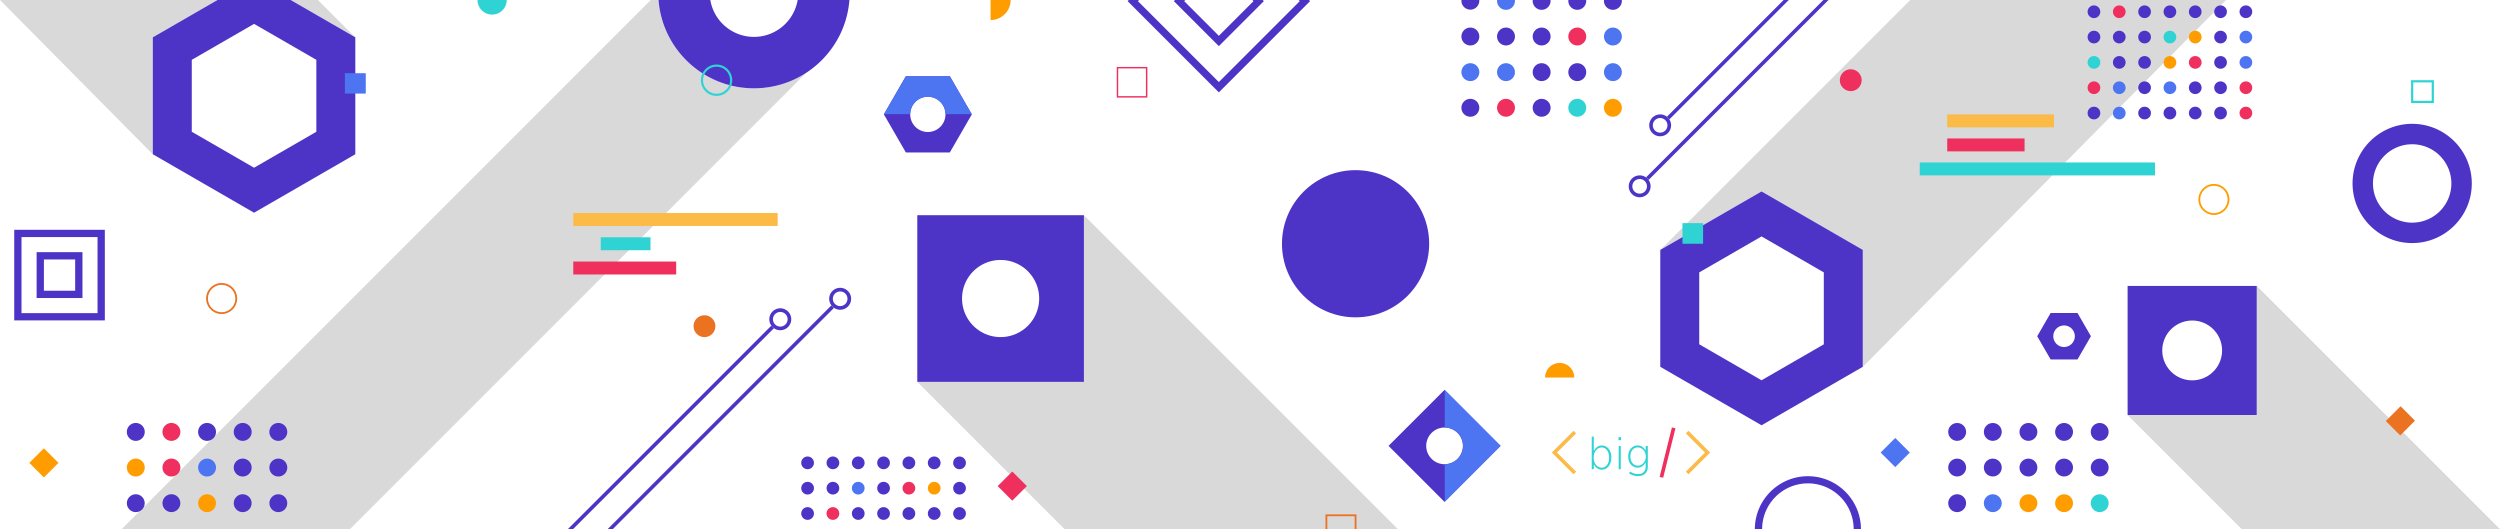 <svg xmlns="http://www.w3.org/2000/svg" viewBox="0 0 6856.23 1451.21"><defs><style>.cls-1{opacity:0.15;}.cls-2{fill:#4d34c6;}.cls-3{fill:#ef305e;}.cls-4{fill:#2fd3d4;}.cls-5{fill:#ff9d00;}.cls-6{fill:#4d75f2;}.cls-7{fill:#ea7221;}.cls-8{fill:#fcba47;}.cls-9{fill:none;}</style></defs><title>Asset 1</title><g id="Layer_2" data-name="Layer 2"><g id="Artwork"><polygon class="cls-1" points="2972.65 590.21 2972.65 590.21 2972.65 590.21 2972.65 1047.21 2515.65 1047.21 2919.54 1451.1 3833.54 1451.1 2972.65 590.21"/><polygon class="cls-1" points="6189.09 784.08 6189.09 784.08 6189.09 784.08 6189.09 1138.22 5834.94 1138.22 6147.93 1451.21 6856.23 1451.21 6189.09 784.08"/><polygon class="cls-1" points="5238.86 0 4553.92 684.94 4830.96 525 5108.65 685.32 5108.65 1005.98 5108.6 1006.01 5108.65 1006.21 6104.87 0 5238.86 0"/><path class="cls-1" d="M2067.78,242.19c-138.14,0-251.36-106.71-261.73-242.19h-21.19L333.77,1451.1h626L2211.45,199.41h0A261.23,261.23,0,0,1,2067.78,242.19Z"/><ellipse class="cls-2" cx="5742.63" cy="32.22" rx="17.44" ry="17.43"/><ellipse class="cls-2" cx="5881.52" cy="32.22" rx="17.44" ry="17.43"/><ellipse class="cls-3" cx="5812.07" cy="32.22" rx="17.44" ry="17.43"/><ellipse class="cls-2" cx="5950.97" cy="32.22" rx="17.44" ry="17.43"/><ellipse class="cls-2" cx="6089.86" cy="32.22" rx="17.44" ry="17.43"/><ellipse class="cls-2" cx="6020.41" cy="32.22" rx="17.44" ry="17.43"/><ellipse class="cls-2" cx="6159.31" cy="32.22" rx="17.44" ry="17.43"/><ellipse class="cls-2" cx="5742.63" cy="101.68" rx="17.44" ry="17.43"/><ellipse class="cls-2" cx="5881.52" cy="101.68" rx="17.44" ry="17.43"/><ellipse class="cls-2" cx="5812.07" cy="101.68" rx="17.44" ry="17.43"/><ellipse class="cls-4" cx="5950.97" cy="101.68" rx="17.44" ry="17.43"/><ellipse class="cls-2" cx="6089.86" cy="101.68" rx="17.44" ry="17.43"/><ellipse class="cls-5" cx="6020.41" cy="101.68" rx="17.44" ry="17.43"/><ellipse class="cls-6" cx="6159.31" cy="101.68" rx="17.44" ry="17.43"/><ellipse class="cls-4" cx="5742.63" cy="171.13" rx="17.44" ry="17.43"/><ellipse class="cls-2" cx="5881.52" cy="171.13" rx="17.44" ry="17.43"/><ellipse class="cls-2" cx="5812.07" cy="171.13" rx="17.44" ry="17.43"/><ellipse class="cls-5" cx="5950.97" cy="171.13" rx="17.44" ry="17.43"/><ellipse class="cls-2" cx="6089.86" cy="171.13" rx="17.44" ry="17.43"/><ellipse class="cls-3" cx="6020.41" cy="171.13" rx="17.44" ry="17.43"/><ellipse class="cls-6" cx="6159.31" cy="171.13" rx="17.44" ry="17.43"/><ellipse class="cls-3" cx="5742.63" cy="240.58" rx="17.44" ry="17.43"/><ellipse class="cls-2" cx="5881.52" cy="240.58" rx="17.44" ry="17.43"/><ellipse class="cls-6" cx="5812.07" cy="240.58" rx="17.44" ry="17.43"/><ellipse class="cls-6" cx="5950.97" cy="240.58" rx="17.44" ry="17.43"/><ellipse class="cls-2" cx="6089.86" cy="240.58" rx="17.44" ry="17.43"/><ellipse class="cls-2" cx="6020.41" cy="240.58" rx="17.44" ry="17.43"/><ellipse class="cls-3" cx="6159.31" cy="240.58" rx="17.44" ry="17.43"/><ellipse class="cls-2" cx="5742.63" cy="310.03" rx="17.44" ry="17.43"/><ellipse class="cls-2" cx="5881.52" cy="310.03" rx="17.44" ry="17.43"/><ellipse class="cls-6" cx="5812.07" cy="310.03" rx="17.44" ry="17.43"/><ellipse class="cls-2" cx="5950.97" cy="310.03" rx="17.44" ry="17.43"/><ellipse class="cls-2" cx="6089.86" cy="310.03" rx="17.44" ry="17.43"/><ellipse class="cls-2" cx="6020.41" cy="310.03" rx="17.44" ry="17.43"/><ellipse class="cls-3" cx="6159.31" cy="310.03" rx="17.44" ry="17.43"/><path class="cls-2" d="M287.53,878.69H39V630.19h248.5ZM59,858.69h208.5V650.19H59Z"/><path class="cls-2" d="M226.16,817.32H100.4V691.56H226.16Zm-105.76-20h85.76V711.56H120.4Z"/><path class="cls-2" d="M2515.65,590.21v457h457v-457Zm228.5,334.26a105.76,105.76,0,1,1,105.76-105.76A105.76,105.76,0,0,1,2744.15,924.47Z"/><path class="cls-2" d="M5834.94,784.08v354.14h354.15V784.08Zm177.08,259a82,82,0,1,1,82-82A82,82,0,0,1,6012,1043.11Z"/><ellipse class="cls-2" cx="5367.48" cy="1184.52" rx="24.55" ry="24.52"/><ellipse class="cls-2" cx="5562.95" cy="1184.52" rx="24.55" ry="24.52"/><ellipse class="cls-2" cx="5465.21" cy="1184.52" rx="24.55" ry="24.52"/><ellipse class="cls-2" cx="5660.68" cy="1184.52" rx="24.55" ry="24.52"/><ellipse class="cls-2" cx="5758.41" cy="1184.52" rx="24.55" ry="24.52"/><ellipse class="cls-2" cx="5367.48" cy="1282.25" rx="24.55" ry="24.52"/><ellipse class="cls-2" cx="5562.95" cy="1282.25" rx="24.55" ry="24.52"/><ellipse class="cls-2" cx="5465.21" cy="1282.25" rx="24.55" ry="24.52"/><ellipse class="cls-2" cx="5660.68" cy="1282.25" rx="24.55" ry="24.52"/><ellipse class="cls-2" cx="5758.41" cy="1282.25" rx="24.55" ry="24.52"/><ellipse class="cls-2" cx="5367.48" cy="1379.99" rx="24.55" ry="24.52"/><ellipse class="cls-5" cx="5562.95" cy="1379.99" rx="24.55" ry="24.52"/><ellipse class="cls-6" cx="5465.21" cy="1379.99" rx="24.55" ry="24.52"/><ellipse class="cls-5" cx="5660.68" cy="1379.99" rx="24.55" ry="24.52"/><ellipse class="cls-4" cx="5758.41" cy="1379.99" rx="24.55" ry="24.52"/><path class="cls-2" d="M4831,525l-277.7,160.32V1006L4831,1166.31,5108.65,1006V685.32Zm170.82,419.28L4831,1042.9l-170.83-98.62V747L4831,648.4,5001.78,747Z"/><path class="cls-2" d="M3808.06,1222.8l153.62,153.63,153.63-153.63-153.63-153.63Zm189.18,35.55a50.28,50.28,0,1,1,0-71.11A50.28,50.28,0,0,1,3997.24,1258.35Z"/><path class="cls-6" d="M3962.18,1069.67v102.86a50.27,50.27,0,0,1,0,100.54v102.86l153.13-153.13Z"/><path class="cls-2" d="M2604.93,209.14H2484.31L2424,313.61l60.32,104.46h120.62l60.31-104.46ZM2544.62,362A48.37,48.37,0,1,1,2593,313.61,48.37,48.37,0,0,1,2544.62,362Z"/><path class="cls-6" d="M2604.93,209.14H2484.31l-60,103.93h72a48.36,48.36,0,0,1,96.71,0h72Z"/><path class="cls-2" d="M6615.37,666.61c-90.16,0-163.5-73.35-163.5-163.5s73.34-163.5,163.5-163.5,163.5,73.34,163.5,163.5S6705.52,666.61,6615.37,666.61Zm0-271a107.5,107.5,0,1,0,107.5,107.5A107.62,107.62,0,0,0,6615.37,395.61Z"/><rect class="cls-7" x="6555.1" y="1125.57" width="55.86" height="57.28" transform="translate(2744.28 -4316.84) rotate(45)"/><rect class="cls-3" x="2747.85" y="1304.83" width="56.57" height="56.57" transform="translate(1755.76 -1572.56) rotate(45)"/><path class="cls-4" d="M6674.94,282.5h-62.57V219.93h62.57Zm-56.57-6h50.57V225.93h-50.57Z"/><rect class="cls-5" x="92.12" y="1241.09" width="56.57" height="56.57" transform="translate(932.85 286.65) rotate(45)"/><rect class="cls-6" x="5169.37" y="1212.81" width="56.57" height="56.57" transform="translate(2399.94 -3311.79) rotate(45)"/><rect class="cls-4" x="4614.18" y="611.91" width="56.57" height="56.57" transform="translate(5282.66 -4002.27) rotate(90)"/><path class="cls-5" d="M4277.39,995.35a40,40,0,0,1,40,40h-80A40,40,0,0,1,4277.39,995.35Z"/><path class="cls-3" d="M3146.68,267.61h-84v-84h84Zm-80-4h76v-76h-76Z"/><circle class="cls-7" cx="1931.97" cy="894.58" r="30"/><path class="cls-7" d="M607.85,861.21a42.5,42.5,0,1,1,42.5-42.5A42.54,42.54,0,0,1,607.85,861.21Zm0-80a37.5,37.5,0,1,0,37.5,37.5A37.54,37.54,0,0,0,607.85,781.21Z"/><path class="cls-5" d="M6071.65,589.48a42.5,42.5,0,1,1,42.5-42.5A42.55,42.55,0,0,1,6071.65,589.48Zm0-80a37.5,37.5,0,1,0,37.5,37.5A37.54,37.54,0,0,0,6071.65,509.48Z"/><path class="cls-2" d="M5697.49,858.35h-73.62l-36.82,63.76,36.82,63.77h73.62l36.81-63.77Zm-36.81,93.29a29.53,29.53,0,1,1,29.52-29.53A29.52,29.52,0,0,1,5660.68,951.64Z"/><circle class="cls-3" cx="5075.65" cy="219.95" r="30"/><rect class="cls-8" x="1572.21" y="584.19" width="560.54" height="35.49"/><rect class="cls-3" x="1572.21" y="717.27" width="282.21" height="35.49"/><rect class="cls-4" x="1647.53" y="650.73" width="136.45" height="35.49"/><rect class="cls-4" x="5264.91" y="445.58" width="645.17" height="35.49"/><rect class="cls-3" x="5340.23" y="379.68" width="212.15" height="35.49"/><rect class="cls-8" x="5340.23" y="313.77" width="292.82" height="35.49"/><polygon class="cls-8" points="4315.48 1300.68 4255.89 1241.09 4315.48 1181.49 4322.56 1188.56 4270.03 1241.09 4322.56 1293.61 4315.48 1300.68"/><polygon class="cls-8" points="4630.44 1300.68 4623.37 1293.61 4675.89 1241.09 4623.37 1188.56 4630.44 1181.49 4690.03 1241.09 4630.44 1300.68"/><rect class="cls-3" x="4503.09" y="1236.09" width="139.75" height="10" transform="translate(2266.29 5380.12) rotate(-76.05)"/><path class="cls-4" d="M4371,1273.54v13.26h-5.7v-89.52h5.7v39.31c4.59-8.06,11.41-15,22.2-15,13,0,25.91,11.66,25.91,32.74v.86c0,21.08-12.89,33-25.91,33C4382.3,1288.17,4375.35,1281.35,4371,1273.54Zm42-18.11v-.86c0-17.36-9.43-27.53-20.46-27.53s-21.95,10.66-21.95,27.28v1.11c0,16.74,10.79,27.28,21.95,27.28S4413.05,1273,4413.05,1255.43Z"/><path class="cls-4" d="M4438.71,1198.89h6.95v8.43h-6.95Zm.5,24.06H4445v63.85h-5.83Z"/><path class="cls-4" d="M4467.73,1298.21l3-5a37.56,37.56,0,0,0,21.57,6.94c12.52,0,21-6.94,21-20.7V1268.2c-4.47,7.69-11.66,14.26-22.32,14.26-13.15,0-25.67-11.16-25.67-30.13v-.49c0-18.85,12.52-30.26,25.67-30.26,10.78,0,18,6.57,22.32,14V1223h5.82v56.66c0,8.19-2.6,14.38-6.94,18.85-4.71,4.71-11.78,7.19-20.09,7.19A44.32,44.32,0,0,1,4467.73,1298.21Zm45.88-45.88v-.49c0-15.38-11-24.8-22.07-24.8s-20.21,9-20.21,24.8v.37c0,15.37,9.3,24.92,20.21,24.92S4513.61,1267.46,4513.61,1252.33Z"/><circle class="cls-2" cx="3717.63" cy="668.48" r="201.83"/><path class="cls-2" d="M2187.58,0a121.53,121.53,0,0,1-119.8,101.19A121.52,121.52,0,0,1,1948,0H1806.05c10.37,135.48,123.59,242.19,261.73,242.19S2319.13,135.48,2329.5,0Z"/><path class="cls-4" d="M1965.15,263a43,43,0,1,1,43-43A43,43,0,0,1,1965.15,263Zm0-80a37,37,0,1,0,37,37A37,37,0,0,0,1965.15,183Z"/><polygon class="cls-2" points="3564.58 3.12 3342.65 225.05 3120.72 3.12 3123.84 0 3095.55 0 3092.44 3.12 3342.65 253.33 3592.87 3.12 3589.75 0 3561.47 0 3564.58 3.12"/><polygon class="cls-2" points="3437.78 3.12 3342.65 98.24 3247.53 3.12 3250.64 0 3222.36 0 3219.24 3.12 3342.65 126.53 3466.06 3.12 3462.95 0 3434.66 0 3437.78 3.12"/><polygon class="cls-1" points="419.07 423.04 419.07 102.38 596.39 0 0 0 419.07 423.27 419.12 423.07 419.07 423.04"/><polygon class="cls-1" points="973.8 102 871.8 0 797.13 0 973.8 102"/><polygon class="cls-9" points="525.93 164.08 525.93 361.33 696.76 459.96 867.59 361.33 867.59 164.08 696.76 65.46 525.93 164.08"/><path class="cls-2" d="M419.07,102.38V423L696.76,583.36,974.46,423V102.38L797.13,0H596.4Zm448.52,259L696.76,460,525.94,361.34V164.08L696.76,65.46l170.83,98.62Z"/><polygon class="cls-7" points="3635.13 1451.1 3640.13 1451.1 3640.13 1415.67 3715.13 1415.67 3715.13 1451.1 3720.13 1451.1 3720.13 1410.67 3635.13 1410.67 3635.13 1451.1"/><path class="cls-2" d="M4958.15,1306c-80.1,0-145.3,65.08-145.49,145.14h20a125.5,125.5,0,0,1,251,0h20C5103.45,1371,5038.26,1306,4958.15,1306Z"/><path class="cls-9" d="M4496.72,490.93a20.06,20.06,0,1,0,14.19,5.87A20,20,0,0,0,4496.72,490.93Z"/><path class="cls-9" d="M4552.93,323.68a20.07,20.07,0,1,0,14.19,5.88A19.94,19.94,0,0,0,4552.93,323.68Z"/><path class="cls-2" d="M5000.58,0,4514.11,486.47a28.94,28.94,0,0,1,3.87,3.26,29.37,29.37,0,0,1,3.21,3.8L5014.72,0Z"/><path class="cls-2" d="M4574.19,322.49a29.81,29.81,0,0,1,4,5L4905.72,0h-14.14l-320.1,320.1A30.48,30.48,0,0,1,4574.19,322.49Z"/><path class="cls-2" d="M4571.48,320.1a30,30,0,1,0,2.71,44.91h0a30.11,30.11,0,0,0,4-37.51,29.81,29.81,0,0,0-4-5A30.48,30.48,0,0,0,4571.48,320.1Zm-4.36,37.84a20.07,20.07,0,1,1,0-28.38A20.1,20.1,0,0,1,4567.12,357.94Z"/><path class="cls-2" d="M4514.11,486.47a30,30,0,1,0,3.87,45.78h0a30.1,30.1,0,0,0,3.21-38.72,29.37,29.37,0,0,0-3.21-3.8A28.94,28.94,0,0,0,4514.11,486.47Zm-3.2,38.71a20.06,20.06,0,1,1,0-28.38A20.1,20.1,0,0,1,4510.91,525.18Z"/><path class="cls-9" d="M2290,805.21a20.07,20.07,0,1,0,28.38,0A20.1,20.1,0,0,0,2290,805.21Z"/><path class="cls-9" d="M2154.11,889.79a20.07,20.07,0,1,0-28.38,0A19.94,19.94,0,0,0,2154.11,889.79Z"/><path class="cls-2" d="M2118.66,896.86a29.37,29.37,0,0,1-3.21-3.8l-558,558h14.14l551-551A28.94,28.94,0,0,1,2118.66,896.86Z"/><path class="cls-2" d="M2280.08,837.43,1666.41,1451.1h14.14l606.78-606.78a29.86,29.86,0,0,1-7.25-6.89Z"/><path class="cls-2" d="M2282.88,798.14a30.07,30.07,0,1,0,42.52,0A30.11,30.11,0,0,0,2282.88,798.14Zm35.45,35.45a20.07,20.07,0,1,1,0-28.38A20.1,20.1,0,0,1,2318.33,833.59Z"/><path class="cls-2" d="M2122.53,900.12a30.07,30.07,0,1,0-7.08-7.06,29.37,29.37,0,0,0,3.21,3.8A28.94,28.94,0,0,0,2122.53,900.12Zm3.2-38.71a20.07,20.07,0,1,1,0,28.38A19.93,19.93,0,0,1,2125.73,861.41Z"/><path class="cls-5" d="M2716.65,0V55a55,55,0,0,0,55-55Z"/><path class="cls-4" d="M1309.65,0a40,40,0,0,0,40,40,40,40,0,0,0,40-40Z"/><path class="cls-2" d="M763.32,1160a24.55,24.55,0,1,0,24.53,24.55A24.54,24.54,0,0,0,763.32,1160Z"/><ellipse class="cls-2" cx="763.32" cy="1379.99" rx="24.52" ry="24.55"/><path class="cls-2" d="M763.32,1306.81a24.55,24.55,0,1,0-24.52-24.55A24.54,24.54,0,0,0,763.32,1306.81Z"/><path class="cls-2" d="M665.58,1209.08a24.55,24.55,0,1,0-24.52-24.55A24.54,24.54,0,0,0,665.58,1209.08Z"/><ellipse class="cls-2" cx="665.58" cy="1379.99" rx="24.52" ry="24.55"/><path class="cls-2" d="M665.58,1306.81a24.55,24.55,0,1,0-24.52-24.55A24.54,24.54,0,0,0,665.58,1306.81Z"/><path class="cls-2" d="M567.85,1209.08a24.55,24.55,0,1,0-24.53-24.55A24.54,24.54,0,0,0,567.85,1209.08Z"/><ellipse class="cls-5" cx="567.85" cy="1379.99" rx="24.52" ry="24.55"/><path class="cls-6" d="M567.85,1306.81a24.55,24.55,0,1,0-24.53-24.55A24.54,24.54,0,0,0,567.85,1306.81Z"/><path class="cls-3" d="M470.11,1209.08a24.55,24.55,0,1,0-24.53-24.55A24.54,24.54,0,0,0,470.11,1209.08Z"/><ellipse class="cls-2" cx="470.11" cy="1379.99" rx="24.55" ry="24.52" transform="translate(-910.48 1848.34) rotate(-89.93)"/><path class="cls-3" d="M470.11,1306.81a24.55,24.55,0,1,0-24.53-24.55A24.54,24.54,0,0,0,470.11,1306.81Z"/><path class="cls-2" d="M372.37,1209.08a24.55,24.55,0,1,0-24.52-24.55A24.54,24.54,0,0,0,372.37,1209.08Z"/><ellipse class="cls-2" cx="372.37" cy="1379.99" rx="24.52" ry="24.55"/><path class="cls-5" d="M372.37,1306.81a24.55,24.55,0,1,0-24.52-24.55A24.54,24.54,0,0,0,372.37,1306.81Z"/><rect class="cls-6" x="946.53" y="200.07" width="55.86" height="57.28" transform="translate(1203.17 -745.75) rotate(90)"/><path class="cls-2" d="M2214.83,1286.8a17.43,17.43,0,1,0-17.45-17.42A17.43,17.43,0,0,0,2214.83,1286.8Z"/><path class="cls-2" d="M2353.72,1286.8a17.43,17.43,0,1,0-17.44-17.42A17.43,17.43,0,0,0,2353.72,1286.8Z"/><path class="cls-2" d="M2284.27,1286.8a17.43,17.43,0,1,0-17.44-17.42A17.43,17.43,0,0,0,2284.27,1286.8Z"/><path class="cls-2" d="M2423.17,1286.8a17.43,17.43,0,1,0-17.45-17.42A17.43,17.43,0,0,0,2423.17,1286.8Z"/><path class="cls-2" d="M2562.06,1286.8a17.43,17.43,0,1,0-17.44-17.42A17.43,17.43,0,0,0,2562.06,1286.8Z"/><path class="cls-2" d="M2492.62,1286.8a17.43,17.43,0,1,0-17.45-17.42A17.43,17.43,0,0,0,2492.62,1286.8Z"/><path class="cls-2" d="M2631.51,1252a17.43,17.43,0,1,0,17.44,17.43A17.43,17.43,0,0,0,2631.51,1252Z"/><ellipse class="cls-2" cx="2214.83" cy="1338.83" rx="17.44" ry="17.43"/><ellipse class="cls-6" cx="2353.72" cy="1338.83" rx="17.44" ry="17.43"/><ellipse class="cls-2" cx="2284.27" cy="1338.83" rx="17.44" ry="17.43"/><ellipse class="cls-2" cx="2423.17" cy="1338.83" rx="17.44" ry="17.43"/><ellipse class="cls-5" cx="2562.06" cy="1338.83" rx="17.44" ry="17.43"/><ellipse class="cls-3" cx="2492.62" cy="1338.83" rx="17.44" ry="17.43"/><ellipse class="cls-2" cx="2631.51" cy="1338.83" rx="17.44" ry="17.43"/><path class="cls-2" d="M2214.83,1425.71a17.43,17.43,0,1,0-17.45-17.43A17.44,17.44,0,0,0,2214.83,1425.71Z"/><path class="cls-2" d="M2353.72,1425.71a17.43,17.43,0,1,0-17.44-17.43A17.44,17.44,0,0,0,2353.72,1425.71Z"/><path class="cls-3" d="M2284.27,1425.71a17.43,17.43,0,1,0-17.44-17.43A17.44,17.44,0,0,0,2284.27,1425.71Z"/><path class="cls-2" d="M2423.17,1425.71a17.43,17.43,0,1,0-17.45-17.43A17.44,17.44,0,0,0,2423.17,1425.71Z"/><path class="cls-2" d="M2562.06,1425.71a17.43,17.43,0,1,0-17.44-17.43A17.44,17.44,0,0,0,2562.06,1425.71Z"/><path class="cls-2" d="M2492.62,1425.71a17.43,17.43,0,1,0-17.45-17.43A17.44,17.44,0,0,0,2492.62,1425.71Z"/><path class="cls-2" d="M2631.51,1425.71a17.43,17.43,0,1,0-17.44-17.43A17.44,17.44,0,0,0,2631.51,1425.71Z"/><path class="cls-2" d="M4007.9,2.4a24.55,24.55,0,0,0,49.09,0c0-.81,0-1.61-.11-2.4H4008C4007.94.79,4007.9,1.59,4007.9,2.4Z"/><path class="cls-2" d="M4203.36,2.4a24.55,24.55,0,0,0,49.1,0,23.81,23.81,0,0,0-.12-2.4h-48.86A23.81,23.81,0,0,0,4203.36,2.4Z"/><path class="cls-6" d="M4105.63,2.4a24.55,24.55,0,0,0,49.1,0c0-.81,0-1.61-.12-2.4h-48.86A23.81,23.81,0,0,0,4105.63,2.4Z"/><path class="cls-2" d="M4301.09,2.4a24.55,24.55,0,0,0,49.1,0,23.81,23.81,0,0,0-.12-2.4h-48.86A23.81,23.81,0,0,0,4301.09,2.4Z"/><path class="cls-2" d="M4398.82,2.4a24.55,24.55,0,0,0,49.1,0,23.81,23.81,0,0,0-.12-2.4h-48.86A23.81,23.81,0,0,0,4398.82,2.4Z"/><path class="cls-2" d="M4032.45,75.61A24.53,24.53,0,1,0,4057,100.13,24.54,24.54,0,0,0,4032.45,75.61Z"/><path class="cls-2" d="M4227.91,75.61a24.53,24.53,0,1,0,24.55,24.52A24.54,24.54,0,0,0,4227.91,75.61Z"/><path class="cls-2" d="M4130.18,75.61a24.53,24.53,0,1,0,24.55,24.52A24.54,24.54,0,0,0,4130.18,75.61Z"/><path class="cls-3" d="M4325.64,75.61a24.53,24.53,0,1,0,24.55,24.52A24.54,24.54,0,0,0,4325.64,75.61Z"/><path class="cls-6" d="M4423.37,75.61a24.53,24.53,0,1,0,24.55,24.52A24.54,24.54,0,0,0,4423.37,75.61Z"/><path class="cls-6" d="M4032.45,173.35A24.53,24.53,0,1,0,4057,197.87,24.54,24.54,0,0,0,4032.45,173.35Z"/><path class="cls-2" d="M4227.91,173.35a24.53,24.53,0,1,0,24.55,24.52A24.54,24.54,0,0,0,4227.91,173.35Z"/><path class="cls-6" d="M4130.18,173.35a24.53,24.53,0,1,0,24.55,24.52A24.54,24.54,0,0,0,4130.18,173.35Z"/><path class="cls-2" d="M4325.64,173.35a24.53,24.53,0,1,0,24.55,24.52A24.54,24.54,0,0,0,4325.64,173.35Z"/><path class="cls-6" d="M4423.37,173.35a24.53,24.53,0,1,0,24.55,24.52A24.54,24.54,0,0,0,4423.37,173.35Z"/><path class="cls-2" d="M4032.45,320.13a24.53,24.53,0,1,0-24.55-24.52A24.53,24.53,0,0,0,4032.45,320.13Z"/><path class="cls-2" d="M4227.91,271.08a24.53,24.53,0,1,0,24.55,24.53A24.54,24.54,0,0,0,4227.91,271.08Z"/><path class="cls-3" d="M4130.18,271.08a24.53,24.53,0,1,0,24.55,24.53A24.54,24.54,0,0,0,4130.18,271.08Z"/><path class="cls-4" d="M4325.64,271.08a24.53,24.53,0,1,0,24.55,24.53A24.54,24.54,0,0,0,4325.64,271.08Z"/><path class="cls-5" d="M4423.37,271.08a24.53,24.53,0,1,0,24.55,24.53A24.54,24.54,0,0,0,4423.37,271.08Z"/></g></g></svg>